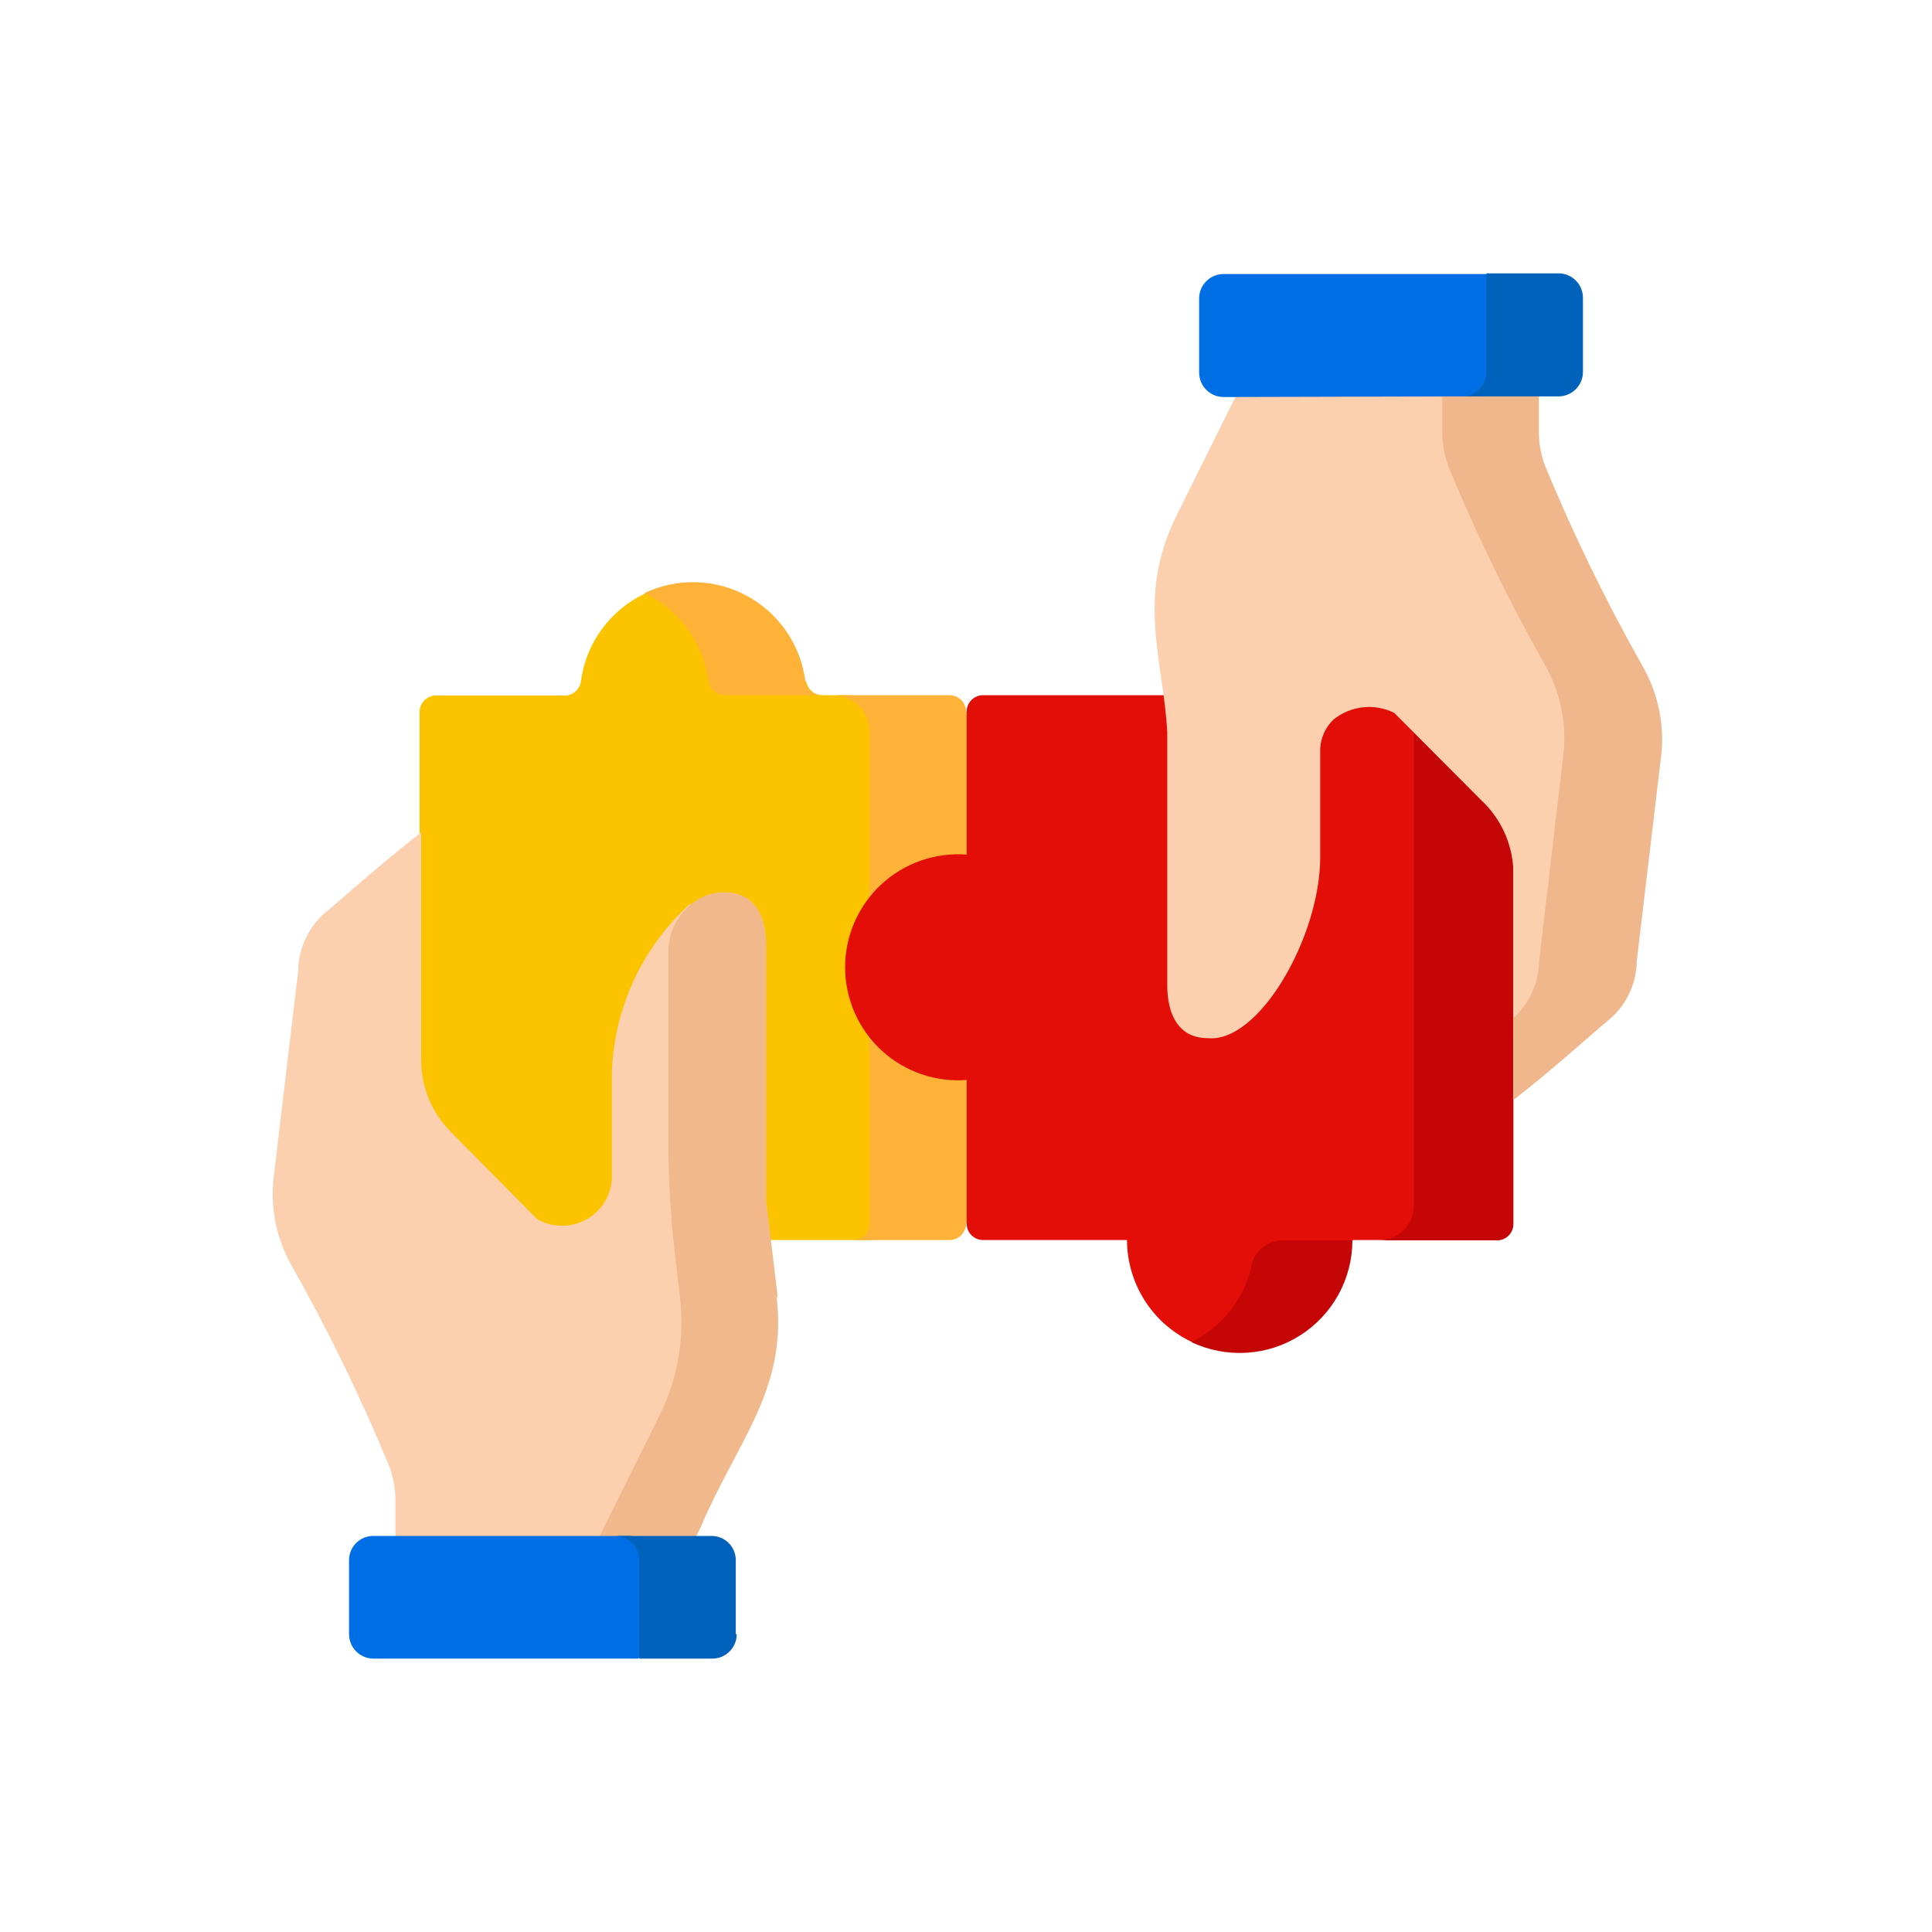 <svg width="60" height="60" viewBox="0 0 60 60" fill="none" xmlns="http://www.w3.org/2000/svg">
<path d="M27.5 38V22.71C27.497 22.412 27.377 22.127 27.166 21.917C26.954 21.708 26.668 21.59 26.37 21.59H25.54C25.419 21.589 25.303 21.545 25.211 21.467C25.12 21.388 25.059 21.279 25.04 21.16H22.76C22.694 21.159 22.631 21.136 22.58 21.094C22.529 21.052 22.494 20.994 22.48 20.93C22.23 19.77 21.22 18.43 20.04 18.43C19.504 18.68 19.04 19.062 18.69 19.539C18.341 20.016 18.117 20.573 18.04 21.16C18.023 21.281 17.963 21.392 17.872 21.473C17.78 21.554 17.662 21.599 17.54 21.6H13.54C13.405 21.6 13.275 21.654 13.179 21.749C13.084 21.845 13.03 21.975 13.03 22.11V38C13.03 38.135 13.084 38.265 13.179 38.361C13.275 38.456 13.405 38.51 13.54 38.51H27C27.134 38.507 27.261 38.452 27.354 38.357C27.448 38.262 27.5 38.133 27.5 38Z" fill="#FCC400"/>
<path d="M22 21.15C22.017 21.273 22.078 21.385 22.172 21.466C22.266 21.547 22.386 21.591 22.51 21.59H25.51C25.388 21.589 25.27 21.544 25.178 21.463C25.087 21.382 25.027 21.271 25.01 21.15C24.939 20.599 24.738 20.072 24.425 19.614C24.111 19.155 23.694 18.777 23.206 18.511C22.718 18.244 22.174 18.097 21.619 18.081C21.063 18.066 20.512 18.182 20.01 18.42C20.544 18.672 21.005 19.055 21.353 19.531C21.7 20.008 21.923 20.565 22 21.15Z" fill="#FEB237"/>
<path d="M29.51 21.59H25.86C26.009 21.587 26.157 21.614 26.295 21.669C26.433 21.725 26.559 21.807 26.665 21.911C26.771 22.015 26.855 22.14 26.913 22.277C26.97 22.414 27 22.561 27 22.71V38C27 38.135 26.946 38.265 26.851 38.361C26.755 38.456 26.625 38.51 26.49 38.51H29.49C29.625 38.51 29.755 38.456 29.851 38.361C29.946 38.265 30 38.135 30 38L31.4 36.42V23.65L30 22.1C30 22.033 29.987 21.967 29.961 21.905C29.936 21.843 29.898 21.787 29.851 21.739C29.803 21.692 29.747 21.654 29.685 21.629C29.623 21.603 29.557 21.59 29.49 21.59H29.51Z" fill="#FEB237"/>
<path d="M30.53 21.59C30.463 21.59 30.397 21.603 30.335 21.629C30.273 21.654 30.217 21.692 30.169 21.739C30.122 21.787 30.084 21.843 30.059 21.905C30.033 21.967 30.02 22.033 30.02 22.1V26.54C29.538 26.504 29.054 26.567 28.598 26.726C28.142 26.886 27.723 27.138 27.369 27.466C27.014 27.795 26.732 28.193 26.538 28.636C26.345 29.079 26.245 29.557 26.245 30.04C26.245 30.523 26.345 31.001 26.538 31.444C26.732 31.887 27.014 32.285 27.369 32.614C27.723 32.943 28.142 33.194 28.598 33.354C29.054 33.513 29.538 33.577 30.02 33.54V38C30.02 38.135 30.074 38.265 30.169 38.361C30.265 38.456 30.395 38.51 30.53 38.51H35C35.002 39.172 35.19 39.819 35.544 40.379C35.898 40.938 36.403 41.385 37 41.67C37.179 41.762 37.382 41.798 37.582 41.773C37.782 41.748 37.969 41.663 38.12 41.53C38.687 41.048 39.083 40.395 39.25 39.67C39.297 39.441 39.422 39.235 39.605 39.089C39.788 38.943 40.016 38.865 40.25 38.87H41.72L42.02 38.51H43.46C43.749 38.51 44.026 38.395 44.231 38.191C44.435 37.986 44.55 37.709 44.55 37.42V21.59H30.53Z" fill="#E30E08"/>
<path d="M46.44 21.59H43.91V37.43C43.911 37.573 43.884 37.714 43.831 37.846C43.777 37.979 43.698 38.099 43.597 38.2C43.497 38.302 43.377 38.382 43.246 38.437C43.114 38.492 42.973 38.52 42.83 38.52H46.44C46.512 38.527 46.584 38.519 46.653 38.496C46.721 38.473 46.784 38.435 46.837 38.386C46.89 38.337 46.932 38.277 46.96 38.211C46.988 38.144 47.002 38.072 47 38V22.1C47 22.033 46.987 21.967 46.961 21.905C46.935 21.843 46.898 21.787 46.851 21.739C46.803 21.692 46.747 21.654 46.685 21.629C46.623 21.603 46.557 21.59 46.49 21.59H46.44Z" fill="#C40606"/>
<path d="M38.87 39.31C38.754 39.819 38.525 40.296 38.202 40.706C37.879 41.116 37.468 41.448 37 41.68C37.533 41.933 38.122 42.047 38.711 42.011C39.3 41.976 39.871 41.792 40.37 41.476C40.869 41.161 41.28 40.725 41.565 40.208C41.85 39.691 42 39.11 42 38.52H39.86C39.627 38.515 39.4 38.591 39.218 38.735C39.035 38.879 38.909 39.083 38.86 39.31H38.87Z" fill="#C40606"/>
<path d="M19.06 49.54V48.81C19.06 48.331 19.18 47.86 19.41 47.44L21.17 43.89C21.825 42.308 21.985 40.565 21.63 38.89C21.353 35.29 21.286 31.678 21.43 28.07C20.692 28.74 20.096 29.552 19.678 30.458C19.261 31.363 19.03 32.343 19 33.34V36.65C18.978 36.91 18.89 37.16 18.746 37.377C18.601 37.595 18.404 37.772 18.172 37.892C17.941 38.013 17.683 38.073 17.422 38.068C17.161 38.062 16.906 37.991 16.68 37.86L14 35.15C13.411 34.561 13.08 33.763 13.08 32.93V25.85C11.79 26.85 10.56 27.97 10.08 28.36C9.825 28.586 9.621 28.863 9.479 29.173C9.338 29.483 9.263 29.819 9.26 30.16L8.49 36.64C8.398 37.575 8.601 38.516 9.07 39.33C10.194 41.321 11.196 43.378 12.07 45.49C12.208 45.84 12.28 46.214 12.28 46.59V49.54H19.06Z" fill="#FCD0AE"/>
<path d="M24.15 40.27L23.79 37.27V29.36C23.79 28.46 23.44 27.72 22.54 27.72C22.292 27.703 22.044 27.752 21.82 27.86C21.5 28.013 21.229 28.254 21.042 28.555C20.854 28.856 20.756 29.205 20.76 29.56V35.56C20.762 36.69 20.828 37.818 20.96 38.94L21.12 40.3C21.263 41.541 21.048 42.797 20.5 43.92L18.74 47.47C18.51 47.89 18.39 48.361 18.39 48.84V49.57H21.39V48.84C21.39 48.361 21.51 47.89 21.74 47.47C22.9 44.73 24.45 43.18 24.12 40.3L24.15 40.27Z" fill="#FCD0AE"/>
<g opacity="0.5">
<path d="M24.15 40.27L23.79 37.27V29.36C23.79 28.46 23.44 27.72 22.54 27.72C22.292 27.703 22.044 27.752 21.82 27.86C21.5 28.013 21.229 28.254 21.042 28.555C20.854 28.856 20.756 29.205 20.76 29.56V35.56C20.762 36.69 20.828 37.818 20.96 38.94L21.12 40.3C21.263 41.541 21.048 42.797 20.5 43.92L18.74 47.47C18.51 47.89 18.39 48.361 18.39 48.84V49.57H21.39V48.84C21.39 48.361 21.51 47.89 21.74 47.47C22.9 44.73 24.45 43.18 24.12 40.3L24.15 40.27Z" fill="#E59F6A"/>
</g>
<path d="M19.53 47.7H11.59C11.391 47.7 11.2 47.779 11.06 47.92C10.919 48.06 10.84 48.251 10.84 48.45V50.75C10.84 50.95 10.919 51.142 11.059 51.284C11.199 51.426 11.39 51.507 11.59 51.51H19.82L20.28 51.05V48.45C20.28 48.251 20.201 48.06 20.06 47.92C19.92 47.779 19.729 47.7 19.53 47.7Z" fill="#006EE5"/>
<path d="M22.85 50.75V48.45C22.85 48.351 22.83 48.252 22.792 48.161C22.754 48.069 22.698 47.986 22.627 47.916C22.556 47.846 22.472 47.791 22.38 47.754C22.288 47.717 22.189 47.699 22.09 47.7H19.09C19.189 47.699 19.288 47.717 19.38 47.754C19.472 47.791 19.556 47.846 19.627 47.916C19.698 47.986 19.754 48.069 19.792 48.161C19.83 48.252 19.85 48.351 19.85 48.45V51.51H22.12C22.322 51.51 22.515 51.43 22.657 51.287C22.8 51.145 22.88 50.952 22.88 50.75H22.85Z" fill="#0062BA"/>
<path d="M47 28.49V32.24L47.6 31.75C48.104 31.242 48.388 30.556 48.39 29.84L49.15 23.36C49.242 22.425 49.039 21.484 48.57 20.67C47.45 18.677 46.448 16.62 45.57 14.51C45.439 14.161 45.372 13.792 45.37 13.42V10.42H38.62V11.15C38.62 11.629 38.5 12.1 38.27 12.52L36.51 16.07C35.29 18.58 36.13 20.51 36.25 22.74V30.6C36.25 31.5 36.6 32.24 37.5 32.24C39.1 32.41 41 29.09 41 26.62V23.35C40.995 23.164 41.029 22.979 41.1 22.807C41.17 22.635 41.276 22.479 41.41 22.35C41.671 22.137 41.989 22.003 42.324 21.966C42.659 21.928 42.998 21.989 43.3 22.14L46 24.85C46.306 25.135 46.552 25.478 46.724 25.859C46.896 26.24 46.99 26.652 47 27.07V28.49Z" fill="#FCD0AE"/>
<path d="M51 20.67C49.876 18.679 48.874 16.622 48 14.51C47.861 14.163 47.79 13.793 47.79 13.42V10.42H44.79V13.42C44.792 13.792 44.859 14.161 44.99 14.51C45.864 16.622 46.866 18.679 47.99 20.67C48.451 21.487 48.65 22.426 48.56 23.36L47.8 29.84C47.794 30.175 47.72 30.506 47.583 30.812C47.445 31.118 47.247 31.393 47 31.62V34.16C48.29 33.16 49.52 32.03 50 31.64C50.258 31.416 50.465 31.139 50.608 30.829C50.751 30.519 50.827 30.181 50.83 29.84L51.6 23.36C51.68 22.423 51.471 21.484 51 20.67Z" fill="#FCD0AE"/>
<path opacity="0.5" d="M51 20.67C49.876 18.679 48.874 16.622 48 14.51C47.861 14.163 47.79 13.793 47.79 13.42V10.42H44.79V13.42C44.792 13.792 44.859 14.161 44.99 14.51C45.864 16.622 46.866 18.679 47.99 20.67C48.451 21.487 48.65 22.426 48.56 23.36L47.8 29.84C47.794 30.175 47.72 30.506 47.583 30.812C47.445 31.118 47.247 31.393 47 31.62V34.16C48.29 33.16 49.52 32.03 50 31.64C50.258 31.416 50.465 31.139 50.608 30.829C50.751 30.519 50.827 30.181 50.83 29.84L51.6 23.36C51.68 22.423 51.471 21.484 51 20.67Z" fill="#E59F6A"/>
<path d="M45.88 12.31C46.082 12.31 46.275 12.23 46.417 12.087C46.56 11.945 46.64 11.752 46.64 11.55V9L46.16 8.51H38C37.798 8.51 37.605 8.59 37.463 8.733C37.32 8.875 37.24 9.068 37.24 9.27V11.57C37.24 11.67 37.26 11.769 37.298 11.861C37.336 11.953 37.392 12.037 37.463 12.107C37.533 12.178 37.617 12.234 37.709 12.272C37.801 12.31 37.9 12.33 38 12.33L45.88 12.31Z" fill="#006EE5"/>
<path d="M48.44 8.49H46.16V11.55C46.16 11.752 46.08 11.945 45.937 12.087C45.795 12.23 45.602 12.31 45.4 12.31H48.4C48.602 12.31 48.795 12.23 48.937 12.087C49.08 11.945 49.16 11.752 49.16 11.55V9.25C49.16 9.055 49.086 8.868 48.952 8.726C48.818 8.585 48.635 8.5 48.44 8.49Z" fill="#0062BA"/>
</svg>
